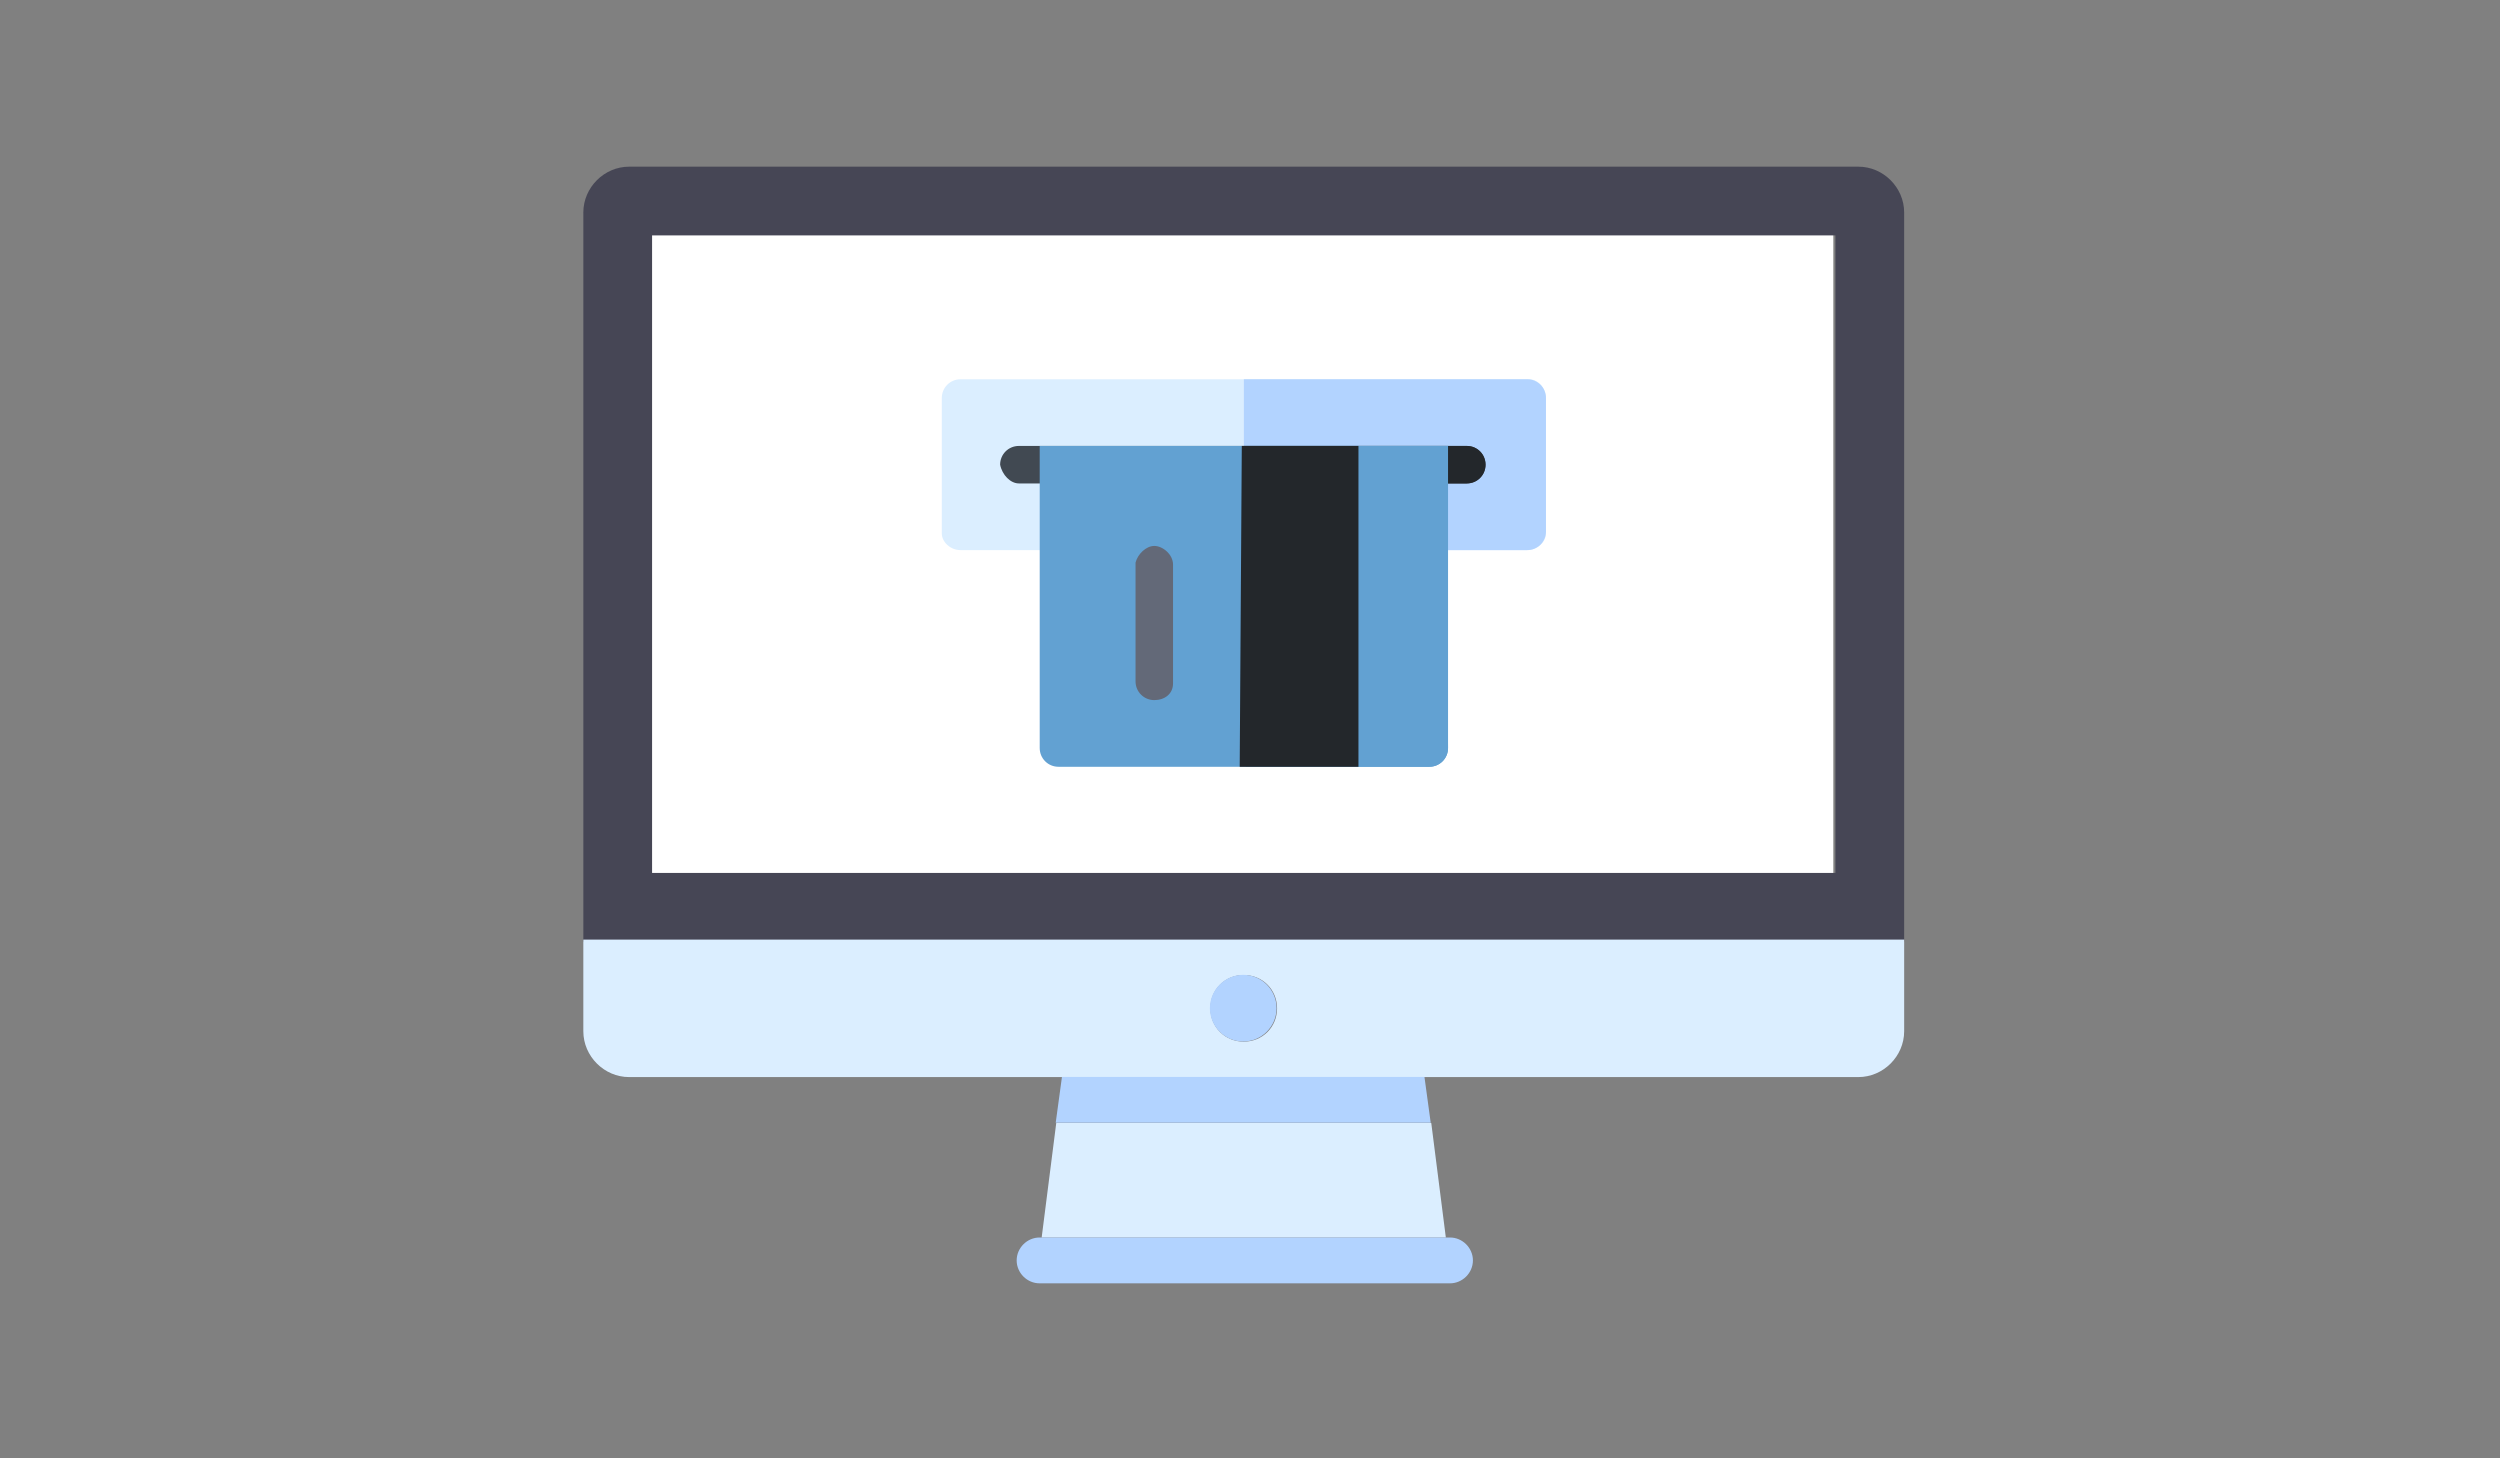 <?xml version="1.0" encoding="utf-8"?>
<!-- Generator: Adobe Illustrator 23.0.3, SVG Export Plug-In . SVG Version: 6.00 Build 0)  -->
<svg version="1.1" id="圖層_1" xmlns="http://www.w3.org/2000/svg" xmlns:xlink="http://www.w3.org/1999/xlink" x="0px" y="0px"
	 viewBox="0 0 120 70" style="enable-background:new 0 0 120 70;" xml:space="preserve">
<rect x="0" y="0" width="120" height="70" fill="#808080" stroke="none"/>
<style type="text/css">
	.st0{clip-path:url(#SVGID_2_);}
	.st1{fill:none;}
	.st2{fill:#FFFFFF;}
	.st3{fill:#464655;}
	.st4{fill:#DBEEFF;}
	.st5{fill:#B2D3FF;}
	.st6{fill:#414952;}
	.st7{fill:#23272B;}
	.st8{fill:#62A1D2;}
	.st9{fill:#636978;}
</style>
<g>
	<defs>
		<rect id="SVGID_1_" width="120" height="70"/>
	</defs>
	<clipPath id="SVGID_2_">
		<use xlink:href="#SVGID_1_"  style="overflow:visible;"/>
	</clipPath>
	<g class="st0">
		<rect class="st1" width="120" height="70"/>
		<g transform="translate(28 8)">
			<rect x="3" y="3" class="st2" width="57" height="31"/>
			<path class="st3" d="M61.2,0h-59C1,0,0,1,0,2.2c0,0,0,0,0,0v35h63.4v-35C63.4,1,62.4,0,61.2,0z M60.1,33.9H3.3V3.3h56.8V33.9z"/>
			<path class="st4" d="M0,41.5c0,1.2,1,2.2,2.2,2.2h59c1.2,0,2.2-1,2.2-2.2v-4.4H0V41.5z M31.7,38.8c0.9,0,1.6,0.7,1.6,1.6
				c0,0.9-0.7,1.6-1.6,1.6c-0.9,0-1.6-0.7-1.6-1.6S30.8,38.8,31.7,38.8C31.7,38.8,31.7,38.8,31.7,38.8z"/>
			<path class="st4" d="M22,51.4h19.4l-0.7-5.5h-18L22,51.4z"/>
			<path class="st5" d="M21.9,51.4c-0.6,0-1.1,0.5-1.1,1.1c0,0.6,0.5,1.1,1.1,1.1h19.7c0.6,0,1.1-0.5,1.1-1.1c0-0.6-0.5-1.1-1.1-1.1
				l0,0H21.9z"/>
			<g transform="translate(22.674 38.792)">
				<path class="st5" d="M0,7.1h18l-0.3-2.2H0.3L0,7.1z"/>
				<circle class="st5" cx="9" cy="1.6" r="1.6"/>
			</g>
			<g transform="translate(17.206 10.205)">
				<path class="st4" d="M28.1,8.2H0.9C0.4,8.2,0,7.8,0,7.4V0.9C0,0.4,0.4,0,0.9,0h27.3C28.6,0,29,0.4,29,0.9v6.5
					C29,7.8,28.6,8.2,28.1,8.2z"/>
				<path class="st5" d="M28.1,0H14.5v8.2h13.6c0.5,0,0.9-0.4,0.9-0.9l0,0V0.9C29,0.4,28.6,0,28.1,0z"/>
				<path class="st6" d="M25.2,3.2H3.7c-0.5,0-0.9,0.4-0.9,0.9C2.9,4.6,3.3,5,3.7,5h21.5c0.5,0,0.9-0.4,0.9-0.9
					C26.1,3.6,25.7,3.2,25.2,3.2L25.2,3.2z"/>
				<path class="st7" d="M25.2,3.2H14.5V5h10.7c0.5,0,0.9-0.4,0.9-0.9C26.1,3.6,25.7,3.2,25.2,3.2z"/>
				<path class="st8" d="M24.2,3.2H4.7v14.5c0,0.5,0.4,0.9,0.9,0.9h17.8c0.5,0,0.9-0.4,0.9-0.9L24.2,3.2z"/>
				<path class="st8" d="M14.5,18.6h8.9c0.5,0,0.9-0.4,0.9-0.9l0,0V3.2h-9.7V18.6z"/>
				<path class="st7" d="M14.4,3.2H20v15.4h-5.7L14.4,3.2z"/>
				<path class="st9" d="M10.2,15.4c-0.5,0-0.9-0.4-0.9-0.9V8.8C9.4,8.4,9.8,8,10.2,8s0.9,0.4,0.9,0.9v5.7
					C11.1,15.1,10.7,15.4,10.2,15.4C10.2,15.4,10.2,15.4,10.2,15.4z"/>
			</g>
		</g>
	</g>
</g>
</svg>

